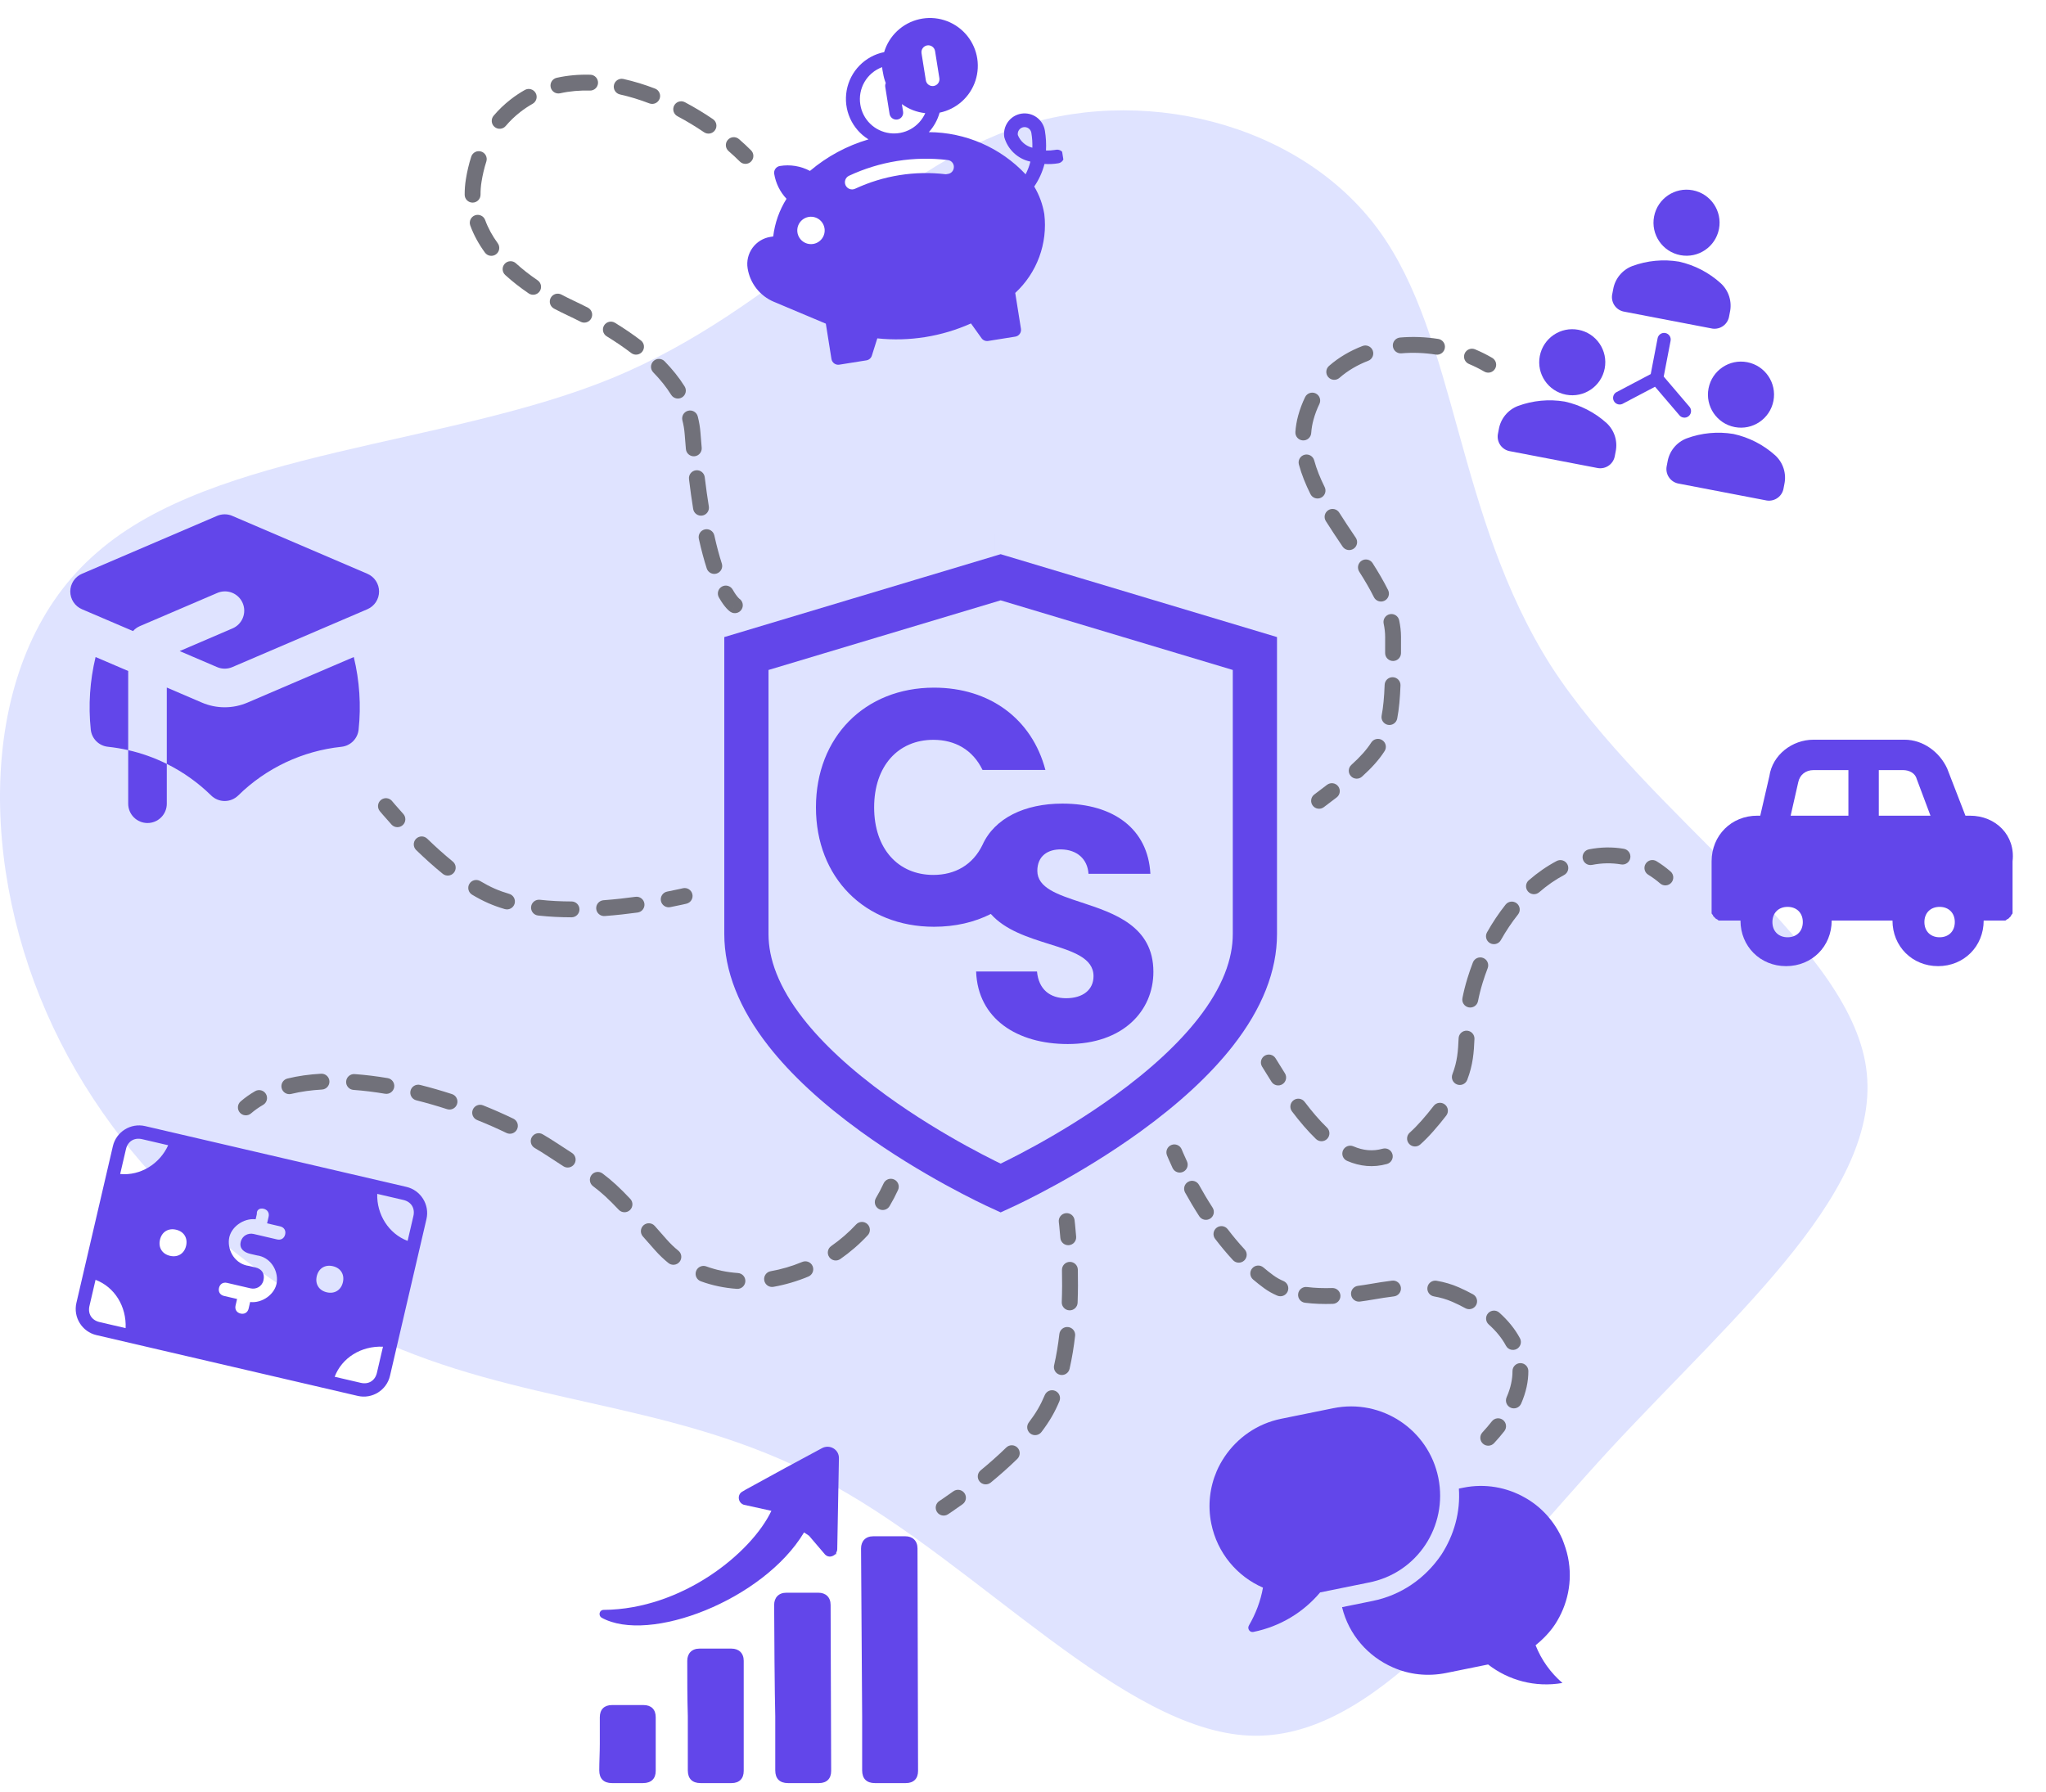 <svg width="387" height="339" viewBox="0 0 387 339" fill="none" xmlns="http://www.w3.org/2000/svg">
<path d="M260.793 43.561C275.703 64.009 275.277 97.45 293.382 125.992C311.7 154.321 348.549 177.538 352.809 200.968C357.069 224.398 328.74 248.041 304.458 274.24C280.176 300.652 259.941 329.407 236.298 328.342C212.442 327.277 185.178 296.179 157.701 281.056C130.437 265.72 103.173 266.359 75.909 255.283C48.858 244.42 22.02 221.842 8.814 191.596C-4.392 161.563 -3.966 123.649 18.399 104.479C40.551 85.096 84.429 84.457 115.953 71.464C147.264 58.471 166.221 33.55 190.929 24.604C215.424 15.658 245.883 23.113 260.793 43.561Z" fill="#DFE3FF"/>
<g clip-path="url(#clip0_1719_8486)">
<path d="M317.828 48.269C321.218 48.92 324.494 46.7 325.145 43.31C325.796 39.92 323.576 36.645 320.186 35.994C316.796 35.343 313.52 37.563 312.869 40.953C312.218 44.343 314.439 47.618 317.828 48.269Z" fill="#6246EA"/>
<path d="M307.05 58.928L323.892 62.162C324.623 62.269 325.367 62.083 325.962 61.644C326.556 61.205 326.953 60.549 327.066 59.819L327.217 59.033C327.426 58.059 327.378 57.047 327.079 56.097C326.779 55.147 326.238 54.291 325.508 53.614C323.273 51.575 320.545 50.156 317.592 49.497C314.613 49.001 311.557 49.292 308.724 50.34C307.795 50.699 306.975 51.294 306.345 52.065C305.715 52.837 305.296 53.759 305.13 54.741L304.979 55.526C304.889 55.886 304.872 56.259 304.928 56.626C304.984 56.992 305.112 57.343 305.304 57.659C305.497 57.976 305.75 58.251 306.05 58.469C306.349 58.686 306.689 58.842 307.05 58.928Z" fill="#6246EA"/>
<path d="M296.212 74.666C299.602 75.317 302.878 73.097 303.529 69.707C304.18 66.317 301.959 63.041 298.569 62.391C295.18 61.74 291.904 63.96 291.253 67.35C290.602 70.74 292.822 74.015 296.212 74.666Z" fill="#6246EA"/>
<path d="M303.888 80.035C301.645 78.013 298.913 76.611 295.963 75.968C292.984 75.472 289.927 75.762 287.095 76.81C286.165 77.17 285.346 77.764 284.716 78.536C284.086 79.307 283.667 80.229 283.5 81.211L283.349 81.997C283.191 82.714 283.32 83.465 283.71 84.088C284.1 84.71 284.719 85.155 285.434 85.325L302.276 88.559C303.008 88.666 303.752 88.48 304.346 88.041C304.941 87.602 305.338 86.946 305.45 86.216L305.601 85.43C305.805 84.459 305.754 83.452 305.454 82.507C305.154 81.562 304.614 80.71 303.888 80.035Z" fill="#6246EA"/>
<path d="M328.129 80.795C331.519 81.446 334.795 79.226 335.446 75.836C336.097 72.446 333.876 69.17 330.486 68.519C327.097 67.868 323.821 70.089 323.17 73.479C322.519 76.868 324.739 80.144 328.129 80.795Z" fill="#6246EA"/>
<path d="M335.805 86.164C333.562 84.141 330.83 82.739 327.88 82.096C324.901 81.601 321.844 81.891 319.012 82.939C318.082 83.299 317.263 83.893 316.633 84.665C316.002 85.436 315.584 86.358 315.417 87.34L315.266 88.126C315.108 88.843 315.237 89.594 315.627 90.216C316.017 90.839 316.636 91.283 317.351 91.454L334.193 94.688C334.925 94.795 335.669 94.609 336.263 94.17C336.858 93.731 337.255 93.075 337.367 92.344L337.518 91.559C337.722 90.588 337.671 89.581 337.371 88.636C337.071 87.691 336.531 86.839 335.805 86.164ZM315 63C314.674 62.937 314.337 63.007 314.063 63.193C313.788 63.379 313.599 63.666 313.536 63.992L312.235 70.768L305.692 74.221C305.427 74.389 305.236 74.65 305.155 74.953C305.074 75.255 305.11 75.577 305.255 75.855C305.4 76.132 305.644 76.345 305.939 76.451C306.234 76.557 306.557 76.549 306.846 76.428L313.048 73.164L317.6 78.493C317.701 78.633 317.83 78.751 317.979 78.839C318.128 78.927 318.294 78.983 318.466 79.003C318.638 79.024 318.812 79.008 318.978 78.958C319.143 78.908 319.297 78.823 319.428 78.711C319.559 78.598 319.666 78.459 319.741 78.303C319.816 78.147 319.857 77.977 319.863 77.804C319.869 77.631 319.839 77.459 319.774 77.298C319.71 77.137 319.613 76.992 319.49 76.87L314.69 71.239L315.992 64.463C316.054 64.138 315.985 63.8 315.799 63.526C315.613 63.252 315.325 63.062 315 63Z" fill="#6246EA"/>
</g>
<g clip-path="url(#clip1_1719_8486)">
<path d="M269.612 292.244C271.983 288.665 272.986 284.135 272.06 279.569C270.206 270.439 261.32 264.551 252.189 266.405L244.597 267.946L242.34 268.404C237.774 269.331 234.045 272.011 231.623 275.601C231.05 276.465 230.54 277.37 230.142 278.305C228.837 281.347 228.416 284.798 229.113 288.235C230.248 293.826 234.029 298.239 238.89 300.35C238.446 302.897 237.498 305.333 236.232 307.513C235.874 308.12 236.4 308.868 237.067 308.732C242.197 307.691 246.562 304.989 249.703 301.253L258.833 299.4C263.512 298.503 267.241 295.823 269.612 292.244Z" fill="#6246EA"/>
<path d="M296.586 294.62C296.347 293.44 295.954 292.291 295.509 291.153C294.031 287.821 291.549 285.067 288.475 283.341C285.03 281.37 280.922 280.601 276.767 281.445L275.946 281.612C276.257 286.035 275.058 290.391 272.615 294.145C269.528 298.671 264.979 301.784 259.644 302.867L253.848 304.044C255.125 309.286 258.792 313.402 263.479 315.442C266.532 316.798 270.033 317.209 273.573 316.49L281.473 314.887C285.341 317.894 290.375 319.275 295.536 318.388C293.334 316.485 291.561 314.067 290.455 311.247C291.878 310.104 293.158 308.776 294.139 307.295C296.5 303.664 297.513 299.185 296.586 294.62Z" fill="#6246EA"/>
</g>
<path d="M129.995 314.189C129.995 312.828 130.832 311.886 132.298 311.886H138.37C139.731 311.886 140.673 312.723 140.673 314.189V335.022C140.673 336.487 139.836 337.325 138.37 337.325H132.507C130.937 337.325 130.1 336.487 130.1 334.917V324.658C129.995 321.203 129.995 317.644 129.995 314.189ZM146.431 303.616C146.431 302.255 147.268 301.312 148.734 301.312H154.806C156.167 301.312 157.109 302.15 157.109 303.616C157.109 310.525 157.214 328.112 157.214 335.022C157.214 336.487 156.376 337.325 154.911 337.325H149.048C147.478 337.325 146.64 336.487 146.64 334.917V324.658C146.536 321.203 146.431 307.175 146.431 303.616ZM162.867 292.937C162.867 291.576 163.704 290.634 165.17 290.634H171.242C172.603 290.634 173.545 291.472 173.545 292.937C173.545 299.847 173.65 328.112 173.65 335.022C173.65 336.487 172.812 337.325 171.346 337.325H165.484C163.914 337.325 163.076 336.487 163.076 334.917V324.658C163.076 321.203 162.867 296.392 162.867 292.937ZM113.454 329.892V324.867C113.454 323.401 114.292 322.564 115.757 322.564H121.725C123.19 322.564 124.028 323.401 124.028 324.867V335.022C124.028 336.487 123.19 337.325 121.62 337.325H115.757C114.187 337.325 113.35 336.487 113.35 334.917C113.35 333.242 113.454 331.567 113.454 329.892Z" fill="#6246EA"/>
<path d="M158.679 275.978L158.365 293.042C158.365 293.356 158.261 293.566 158.156 293.775V294.089L158.051 293.984C157.528 294.508 156.69 294.717 156.062 294.089L153.026 290.53L152.084 289.902C144.442 302.673 122.772 311.048 113.769 306.023C113.14 305.605 113.35 304.558 114.187 304.558C129.053 304.453 142.139 293.775 145.908 285.819L140.673 284.667C139.522 284.248 139.417 282.678 140.464 282.155L140.987 281.841L148.629 277.653L155.434 273.989C156.9 273.152 158.784 274.198 158.679 275.978Z" fill="#6246EA"/>
<g clip-path="url(#clip2_1719_8486)">
<path d="M76.872 224.537L27.445 213.035C24.726 212.403 21.984 214.109 21.352 216.828L14.451 246.484C13.818 249.203 15.525 251.945 18.243 252.577L67.671 264.079C70.389 264.712 73.131 263.005 73.763 260.287L80.665 230.63C81.297 227.912 79.591 225.17 76.872 224.537ZM76.297 227.009C77.78 227.354 78.538 228.572 78.193 230.055L77.1 234.751C73.508 233.394 71.233 229.738 71.354 225.859L76.297 227.009ZM62.961 239.537C64.444 239.882 65.202 241.1 64.857 242.583C64.512 244.066 63.294 244.824 61.811 244.479C60.328 244.134 59.569 242.916 59.914 241.433C60.26 239.95 61.478 239.191 62.961 239.537ZM33.304 232.635C34.787 232.98 35.546 234.199 35.201 235.682C34.856 237.165 33.637 237.923 32.154 237.578C30.672 237.233 29.913 236.014 30.258 234.532C30.603 233.049 31.822 232.29 33.304 232.635ZM26.87 215.507L31.812 216.657C30.208 220.192 26.552 222.467 22.73 222.099L23.823 217.403C24.168 215.92 25.387 215.162 26.87 215.507ZM16.922 247.059L18.072 242.117C21.664 243.474 23.94 247.129 23.761 251.256L18.818 250.106C17.335 249.761 16.577 248.542 16.922 247.059ZM47.351 237.207L48.587 237.494C51.115 237.822 52.632 240.259 52.362 242.541C52.092 244.823 49.597 246.587 47.315 246.316L47.028 247.552C46.855 248.294 46.246 248.673 45.504 248.5C44.763 248.328 44.384 247.718 44.556 246.977L44.844 245.741L42.372 245.166C41.631 244.994 41.252 244.384 41.424 243.643C41.597 242.902 42.206 242.522 42.947 242.695L47.396 243.73C48.385 243.96 49.546 243.449 49.833 242.213C50.121 240.977 49.552 240.063 48.316 239.776L47.08 239.488C44.551 239.16 43.035 236.723 43.305 234.441C43.575 232.16 46.07 230.396 48.352 230.666L48.582 229.678C48.507 228.879 49.117 228.499 49.858 228.672C50.599 228.844 50.979 229.454 50.806 230.195L50.519 231.431L52.99 232.006C53.731 232.178 54.111 232.788 53.938 233.529C53.766 234.271 53.156 234.65 52.415 234.477L47.966 233.442C46.978 233.212 45.817 233.723 45.529 234.959C45.242 236.195 46.115 236.919 47.351 237.207ZM68.246 261.608L63.303 260.458C64.66 256.866 68.316 254.59 72.442 254.769L71.292 259.712C70.947 261.194 69.728 261.953 68.246 261.608Z" fill="#6246EA"/>
</g>
<g clip-path="url(#clip3_1719_8486)">
<path d="M199.534 28.366C198.977 28.458 198.411 28.496 197.846 28.477C197.915 27.224 197.847 25.967 197.642 24.729C197.48 23.711 196.92 22.799 196.085 22.193C195.25 21.588 194.209 21.339 193.19 21.501C192.172 21.663 191.26 22.224 190.654 23.058C190.049 23.893 189.8 24.934 189.962 25.953C190.285 27.1 190.916 28.137 191.786 28.952C192.656 29.767 193.732 30.328 194.899 30.574C194.69 31.407 194.387 32.212 193.995 32.976C191.645 30.472 188.81 28.474 185.662 27.102C182.515 25.731 179.121 25.015 175.687 24.998C176.646 23.947 177.344 22.685 177.725 21.314C179.292 20.992 180.746 20.26 181.938 19.194C183.131 18.127 184.019 16.763 184.512 15.241C185.005 13.719 185.086 12.094 184.747 10.53C184.407 8.967 183.659 7.521 182.578 6.341C181.498 5.161 180.124 4.289 178.597 3.813C177.069 3.337 175.443 3.275 173.883 3.632C172.324 3.99 170.887 4.755 169.72 5.849C168.552 6.942 167.696 8.326 167.237 9.859C165.465 10.218 163.842 11.101 162.578 12.394C161.314 13.687 160.467 15.329 160.148 17.109C159.829 18.889 160.052 20.723 160.788 22.375C161.524 24.026 162.74 25.418 164.277 26.37C160.209 27.561 156.437 29.593 153.204 32.334C151.462 31.409 149.463 31.081 147.517 31.403C147.177 31.457 146.873 31.644 146.671 31.922C146.469 32.2 146.386 32.548 146.44 32.887C146.728 34.658 147.539 36.302 148.768 37.609C147.413 39.767 146.554 42.199 146.253 44.73L145.716 44.815C144.358 45.032 143.141 45.779 142.334 46.892C141.527 48.005 141.195 49.394 141.411 50.751C141.63 52.146 142.202 53.462 143.073 54.573C143.944 55.684 145.084 56.554 146.387 57.099L156.206 61.231L157.271 67.913C157.325 68.252 157.512 68.556 157.79 68.758C158.069 68.96 158.416 69.043 158.755 68.989L163.875 68.173C164.115 68.135 164.34 68.031 164.523 67.872C164.707 67.713 164.842 67.505 164.913 67.273L165.942 64.011C171.993 64.649 178.105 63.675 183.658 61.188L185.65 63.969C185.79 64.167 185.983 64.323 186.207 64.417C186.43 64.511 186.676 64.541 186.916 64.502L192.036 63.686C192.376 63.632 192.68 63.446 192.882 63.167C193.084 62.889 193.167 62.542 193.113 62.202L192.032 55.418C194.061 53.542 195.618 51.212 196.573 48.618C197.529 46.025 197.857 43.242 197.53 40.498C197.225 38.658 196.579 36.891 195.624 35.289C196.513 33.987 197.171 32.541 197.568 31.015C198.438 31.075 199.312 31.032 200.173 30.889C200.512 30.835 200.816 30.648 201.018 30.37C201.22 30.091 201.303 29.744 201.249 29.405C201.195 29.065 201.008 28.761 200.73 28.559C200.451 28.358 200.104 28.275 199.765 28.329L199.534 28.366ZM153.804 46.152C153.298 46.233 152.779 46.161 152.313 45.947C151.847 45.733 151.455 45.385 151.187 44.948C150.919 44.511 150.786 44.005 150.806 43.492C150.825 42.98 150.996 42.485 151.297 42.07C151.598 41.655 152.016 41.338 152.497 41.16C152.977 40.983 153.5 40.951 153.999 41.071C154.498 41.19 154.95 41.454 155.298 41.83C155.647 42.206 155.876 42.678 155.956 43.184C156.064 43.863 155.898 44.557 155.495 45.114C155.091 45.67 154.483 46.044 153.804 46.152ZM174.306 10.072C174.252 9.732 174.335 9.385 174.537 9.107C174.739 8.829 175.043 8.642 175.383 8.588C175.722 8.534 176.069 8.617 176.347 8.818C176.626 9.02 176.812 9.324 176.867 9.664L177.682 14.784C177.736 15.123 177.653 15.471 177.452 15.749C177.25 16.027 176.946 16.214 176.606 16.268C176.267 16.322 175.92 16.239 175.641 16.037C175.363 15.835 175.176 15.531 175.122 15.192L174.306 10.072ZM162.73 19.791C162.489 18.316 162.769 16.802 163.52 15.509C164.272 14.216 165.449 13.225 166.85 12.703C166.886 13.091 166.948 13.476 167.034 13.855C167.136 14.492 167.306 15.117 167.541 15.717C167.442 15.936 167.408 16.178 167.442 16.416L168.258 21.536C168.312 21.875 168.499 22.179 168.777 22.381C169.055 22.583 169.402 22.666 169.742 22.612C170.081 22.558 170.385 22.371 170.587 22.093C170.789 21.814 170.872 21.467 170.818 21.128L170.589 19.694C171.885 20.647 173.41 21.238 175.01 21.405C174.445 22.68 173.483 23.738 172.268 24.421C171.052 25.103 169.648 25.374 168.266 25.192C166.884 25.011 165.597 24.387 164.599 23.413C163.601 22.439 162.945 21.169 162.73 19.791ZM180.399 31.834C180.353 32.104 180.223 32.353 180.027 32.545C179.831 32.736 179.58 32.861 179.309 32.901L178.899 32.966C173.047 32.264 167.116 33.209 161.772 35.695C161.449 35.854 161.076 35.879 160.736 35.763C160.395 35.647 160.114 35.401 159.954 35.078C159.795 34.756 159.77 34.383 159.886 34.042C160.002 33.701 160.248 33.42 160.57 33.261C166.405 30.53 172.89 29.497 179.285 30.279C179.463 30.301 179.636 30.359 179.791 30.451C179.945 30.542 180.08 30.665 180.184 30.811C180.289 30.958 180.362 31.124 180.399 31.3C180.436 31.476 180.436 31.658 180.399 31.834ZM195.322 27.96C194.696 27.811 194.115 27.514 193.628 27.094C193.141 26.674 192.761 26.142 192.522 25.545C192.468 25.206 192.551 24.858 192.753 24.58C192.955 24.302 193.259 24.115 193.598 24.061C193.938 24.007 194.285 24.09 194.563 24.292C194.842 24.494 195.028 24.798 195.082 25.137C195.236 26.073 195.299 27.021 195.271 27.968L195.322 27.96Z" fill="#6246EA"/>
</g>
<path d="M372.625 154.313H371.762L368.312 145.4C366.875 142.238 363.712 139.938 360.262 139.938H343.012C338.987 139.938 335.25 142.813 334.675 146.838L332.95 154.313H332.375C327.487 154.313 323.75 158.05 323.75 162.938V171.563C323.75 171.85 323.75 171.85 323.75 172.138C323.75 172.425 323.75 172.425 323.75 172.713C323.75 173 324.037 173 324.037 173.288L324.325 173.575L324.612 173.862C324.9 173.862 324.9 174.15 325.187 174.15C325.475 174.15 325.475 174.15 325.763 174.15C326.05 174.15 326.05 174.15 326.338 174.15H329.212C329.212 179.038 332.95 182.775 337.837 182.775C342.725 182.775 346.462 179.038 346.462 174.15H357.962C357.962 179.038 361.7 182.775 366.587 182.775C371.475 182.775 375.212 179.038 375.212 174.15H378.087C378.375 174.15 378.375 174.15 378.662 174.15C378.95 174.15 378.95 174.15 379.237 174.15C379.525 174.15 379.525 173.862 379.812 173.862L380.1 173.575L380.387 173.288C380.387 173 380.675 173 380.675 172.713C380.675 172.425 380.675 172.425 380.675 172.138C380.675 171.85 380.675 171.85 380.675 171.563V162.938C381.25 158.05 377.512 154.313 372.625 154.313ZM355.375 145.688H359.975C361.125 145.688 362.275 146.263 362.562 147.413L365.15 154.313H355.375V145.688ZM340.137 147.988C340.425 146.55 341.575 145.688 343.012 145.688H349.625V154.313H338.7L340.137 147.988ZM338.125 177.313C336.4 177.313 335.25 176.163 335.25 174.438C335.25 172.713 336.4 171.563 338.125 171.563C339.85 171.563 341 172.713 341 174.438C341 176.163 339.85 177.313 338.125 177.313ZM366.875 177.313C365.15 177.313 364 176.163 364 174.438C364 172.713 365.15 171.563 366.875 171.563C368.6 171.563 369.75 172.713 369.75 174.438C369.75 176.163 368.6 177.313 366.875 177.313Z" fill="#6246EA"/>
<path d="M43.938 97.592C43.484 97.397 42.994 97.297 42.5 97.297C42.005 97.297 41.516 97.397 41.062 97.592L15.512 108.542C14.853 108.823 14.292 109.29 13.897 109.888C13.503 110.485 13.292 111.184 13.292 111.9C13.292 112.616 13.503 113.316 13.897 113.913C14.292 114.51 14.853 114.978 15.512 115.258L25.163 119.386C25.521 118.981 25.965 118.661 26.462 118.448L41.062 112.192C41.504 111.995 41.98 111.888 42.464 111.877C42.947 111.866 43.428 111.951 43.879 112.127C44.329 112.304 44.74 112.568 45.087 112.904C45.435 113.241 45.712 113.643 45.902 114.088C46.093 114.532 46.193 115.01 46.198 115.494C46.202 115.978 46.11 116.457 45.927 116.905C45.744 117.353 45.474 117.76 45.133 118.103C44.791 118.445 44.385 118.717 43.938 118.901L33.984 123.171L41.066 126.204C41.519 126.399 42.008 126.499 42.502 126.499C42.995 126.499 43.484 126.399 43.938 126.204L69.488 115.254C70.144 114.973 70.704 114.505 71.097 113.909C71.49 113.313 71.699 112.614 71.699 111.9C71.699 111.186 71.49 110.488 71.097 109.891C70.704 109.295 70.144 108.827 69.488 108.546L43.938 97.596V97.592ZM18.081 124.299L24.25 126.938V141.91C22.986 141.623 21.706 141.411 20.418 141.275C19.586 141.188 18.809 140.818 18.218 140.226C17.627 139.635 17.256 138.858 17.169 138.027C16.689 133.431 16.998 128.787 18.081 124.296V124.299ZM39.945 150.492C37.478 148.071 34.645 146.053 31.55 144.513V130.07L38.186 132.917C39.549 133.501 41.017 133.803 42.5 133.803C43.983 133.803 45.451 133.501 46.814 132.917L66.918 124.299C68.009 128.79 68.317 133.435 67.831 138.03C67.744 138.862 67.373 139.639 66.782 140.23C66.191 140.821 65.414 141.192 64.582 141.279C57.219 142.053 50.335 145.301 45.055 150.492C44.373 151.16 43.455 151.535 42.5 151.535C41.545 151.535 40.627 151.16 39.945 150.492ZM27.9 155.7C28.868 155.7 29.796 155.316 30.481 154.631C31.165 153.947 31.55 153.018 31.55 152.05V144.513C29.229 143.36 26.778 142.487 24.25 141.914V152.05C24.25 153.018 24.634 153.947 25.319 154.631C26.003 155.316 26.932 155.7 27.9 155.7Z" fill="#6246EA"/>
<path d="M129.855 170.957C130.66 170.761 131.154 169.95 130.957 169.145C130.761 168.34 129.95 167.847 129.145 168.043L129.855 170.957ZM74.159 151.547C73.632 150.908 72.687 150.816 72.047 151.342C71.407 151.868 71.316 152.814 71.842 153.453L74.159 151.547ZM92.999 169.5L92.398 170.874L92.999 169.5ZM126.198 168.669C125.385 168.827 124.854 169.615 125.012 170.428C125.17 171.241 125.957 171.772 126.77 171.614L126.198 168.669ZM120.607 172.632C121.428 172.52 122.002 171.764 121.89 170.943C121.778 170.122 121.021 169.548 120.2 169.66L120.607 172.632ZM114.158 170.306C113.332 170.369 112.712 171.089 112.774 171.915C112.837 172.741 113.557 173.36 114.383 173.298L114.158 170.306ZM108.102 173.538C108.931 173.54 109.604 172.87 109.606 172.042C109.608 171.213 108.938 170.54 108.109 170.538L108.102 173.538ZM102.115 170.218C101.291 170.126 100.549 170.718 100.457 171.542C100.364 172.365 100.957 173.107 101.78 173.199L102.115 170.218ZM95.477 171.982C96.272 172.214 97.105 171.757 97.337 170.962C97.57 170.167 97.113 169.334 96.318 169.102L95.477 171.982ZM90.841 166.688C90.13 166.263 89.209 166.495 88.784 167.206C88.359 167.917 88.592 168.838 89.303 169.263L90.841 166.688ZM83.745 165.306C84.387 165.829 85.332 165.733 85.855 165.091C86.378 164.448 86.282 163.503 85.639 162.98L83.745 165.306ZM80.807 158.661C80.212 158.084 79.263 158.099 78.686 158.695C78.11 159.29 78.125 160.239 78.72 160.816L80.807 158.661ZM74.06 155.993C74.616 156.607 75.564 156.653 76.178 156.097C76.792 155.541 76.839 154.592 76.282 153.978L74.06 155.993ZM129.5 169.5C129.145 168.043 129.145 168.043 129.145 168.043C129.145 168.043 129.145 168.043 129.145 168.043C129.145 168.043 129.145 168.043 129.145 168.043C129.145 168.043 129.145 168.043 129.145 168.043C129.145 168.043 129.144 168.043 129.144 168.043C129.142 168.043 129.139 168.044 129.136 168.045C129.128 168.047 129.116 168.05 129.1 168.053C129.068 168.061 129.02 168.073 128.955 168.088C128.825 168.118 128.631 168.162 128.378 168.218C127.872 168.33 127.13 168.488 126.198 168.669L126.77 171.614C127.73 171.428 128.497 171.265 129.026 171.148C129.29 171.089 129.495 171.042 129.635 171.01C129.705 170.993 129.759 170.981 129.796 170.972C129.814 170.967 129.829 170.964 129.839 170.962C129.843 170.96 129.847 170.959 129.85 170.959C129.852 170.958 129.853 170.958 129.853 170.958C129.854 170.958 129.854 170.958 129.855 170.958C129.855 170.958 129.855 170.958 129.855 170.958C129.855 170.958 129.855 170.958 129.855 170.958C129.855 170.957 129.855 170.957 129.5 169.5ZM120.2 169.66C118.346 169.914 116.301 170.145 114.158 170.306L114.383 173.298C116.596 173.131 118.703 172.893 120.607 172.632L120.2 169.66ZM108.109 170.538C106.09 170.534 104.07 170.438 102.115 170.218L101.78 173.199C103.863 173.433 105.995 173.533 108.102 173.538L108.109 170.538ZM96.318 169.102C95.362 168.823 94.453 168.499 93.6 168.126L92.398 170.874C93.383 171.305 94.414 171.671 95.477 171.982L96.318 169.102ZM93.6 168.126C92.701 167.733 91.778 167.247 90.841 166.688L89.303 169.263C90.326 169.875 91.363 170.422 92.398 170.874L93.6 168.126ZM85.639 162.98C83.924 161.583 82.285 160.092 80.807 158.661L78.72 160.816C80.244 162.292 81.948 163.842 83.745 165.306L85.639 162.98ZM76.282 153.978C75.61 153.236 75.076 152.625 74.712 152.201C74.529 151.989 74.39 151.824 74.296 151.712C74.249 151.657 74.214 151.614 74.191 151.587C74.18 151.573 74.171 151.562 74.166 151.556C74.163 151.553 74.161 151.55 74.16 151.549C74.159 151.548 74.159 151.548 74.159 151.547C74.159 151.547 74.158 151.547 74.158 151.547C74.158 151.547 74.159 151.547 74.159 151.547C74.159 151.547 74.159 151.547 74.159 151.547C74.159 151.547 74.159 151.547 73 152.5C71.842 153.453 71.842 153.453 71.842 153.453C71.842 153.453 71.842 153.453 71.842 153.454C71.842 153.454 71.842 153.454 71.842 153.454C71.843 153.454 71.843 153.454 71.843 153.455C71.844 153.455 71.844 153.456 71.845 153.458C71.847 153.46 71.85 153.463 71.854 153.467C71.861 153.476 71.871 153.488 71.884 153.504C71.91 153.536 71.949 153.582 71.999 153.642C72.099 153.761 72.246 153.935 72.436 154.156C72.816 154.598 73.367 155.229 74.06 155.993L76.282 153.978Z" fill="#71717A"/>
<path d="M203.251 230.812C203.147 229.99 202.396 229.408 201.574 229.512C200.753 229.616 200.171 230.366 200.275 231.188L203.251 230.812ZM177.675 283.96C176.979 284.411 176.781 285.339 177.232 286.035C177.683 286.73 178.612 286.928 179.307 286.477L177.675 283.96ZM197.64 267.267L198.938 268.02L197.64 267.267ZM200.564 234.187C200.629 235.013 201.352 235.63 202.177 235.564C203.003 235.499 203.62 234.777 203.555 233.951L200.564 234.187ZM203.871 240.19C203.852 239.362 203.165 238.706 202.337 238.724C201.508 238.743 200.852 239.43 200.871 240.258L203.871 240.19ZM200.831 246.335C200.8 247.163 201.445 247.86 202.273 247.891C203.101 247.923 203.797 247.277 203.829 246.449L200.831 246.335ZM203.358 252.717C203.454 251.894 202.864 251.149 202.041 251.054C201.218 250.958 200.474 251.548 200.378 252.371L203.358 252.717ZM199.383 258.291C199.199 259.099 199.703 259.903 200.511 260.088C201.319 260.273 202.123 259.768 202.308 258.96L199.383 258.291ZM200.386 265.086C200.706 264.322 200.347 263.442 199.583 263.122C198.819 262.802 197.94 263.161 197.619 263.925L200.386 265.086ZM194.602 269.094C194.1 269.752 194.226 270.694 194.885 271.196C195.544 271.699 196.485 271.572 196.987 270.913L194.602 269.094ZM192.428 275.989C193.02 275.41 193.031 274.46 192.452 273.868C191.873 273.276 190.923 273.265 190.331 273.844L192.428 275.989ZM185.493 278.157C184.853 278.683 184.761 279.629 185.287 280.268C185.814 280.908 186.759 281 187.399 280.474L185.493 278.157ZM182.081 284.56C182.753 284.077 182.907 283.14 182.423 282.467C181.94 281.794 181.003 281.641 180.33 282.124L182.081 284.56ZM201.763 231C200.275 231.188 200.275 231.188 200.275 231.188C200.274 231.188 200.274 231.188 200.274 231.188C200.274 231.188 200.274 231.188 200.274 231.188C200.274 231.188 200.274 231.188 200.275 231.188C200.275 231.188 200.275 231.189 200.275 231.19C200.275 231.191 200.275 231.194 200.276 231.198C200.277 231.206 200.278 231.218 200.28 231.234C200.284 231.266 200.29 231.316 200.298 231.382C200.313 231.515 200.335 231.713 200.362 231.97C200.416 232.486 200.489 233.24 200.564 234.187L203.555 233.951C203.478 232.976 203.402 232.196 203.346 231.658C203.318 231.388 203.294 231.179 203.278 231.036C203.269 230.965 203.263 230.91 203.258 230.872C203.256 230.853 203.254 230.839 203.253 230.829C203.252 230.824 203.252 230.82 203.251 230.817C203.251 230.816 203.251 230.814 203.251 230.814C203.251 230.813 203.251 230.813 203.251 230.812C203.251 230.812 203.251 230.812 203.251 230.812C203.251 230.812 203.251 230.812 203.251 230.812C203.251 230.812 203.251 230.812 201.763 231ZM200.871 240.258C200.914 242.13 200.913 244.188 200.831 246.335L203.829 246.449C203.913 244.232 203.915 242.112 203.871 240.19L200.871 240.258ZM200.378 252.371C200.146 254.377 199.822 256.374 199.383 258.291L202.308 258.96C202.775 256.917 203.116 254.81 203.358 252.717L200.378 252.371ZM197.619 263.925C197.234 264.843 196.81 265.71 196.343 266.515L198.938 268.02C199.477 267.09 199.957 266.107 200.386 265.086L197.619 263.925ZM196.343 266.515C195.851 267.364 195.264 268.226 194.602 269.094L196.987 270.913C197.711 269.965 198.371 268.997 198.938 268.02L196.343 266.515ZM190.331 273.844C188.749 275.39 187.083 276.85 185.493 278.157L187.399 280.474C189.038 279.126 190.77 277.609 192.428 275.989L190.331 273.844ZM180.33 282.124C179.517 282.709 178.849 283.17 178.386 283.484C178.155 283.641 177.975 283.761 177.854 283.842C177.793 283.882 177.748 283.912 177.717 283.932C177.702 283.942 177.691 283.949 177.684 283.954C177.68 283.956 177.678 283.958 177.676 283.959C177.675 283.959 177.675 283.96 177.675 283.96C177.674 283.96 177.674 283.96 177.674 283.96C177.674 283.96 177.674 283.96 177.674 283.96C177.674 283.96 177.674 283.96 177.674 283.96C177.674 283.96 177.675 283.96 178.491 285.218C179.307 286.477 179.307 286.477 179.307 286.477C179.307 286.477 179.307 286.477 179.307 286.477C179.307 286.477 179.307 286.477 179.307 286.477C179.308 286.476 179.308 286.476 179.308 286.476C179.309 286.476 179.31 286.475 179.311 286.474C179.314 286.472 179.318 286.47 179.322 286.467C179.331 286.461 179.345 286.452 179.362 286.441C179.396 286.418 179.447 286.385 179.512 286.342C179.642 286.256 179.831 286.13 180.072 285.966C180.554 285.639 181.244 285.162 182.081 284.56L180.33 282.124Z" fill="#71717A"/>
<path d="M220.73 218.552C220.425 217.782 220.802 216.91 221.572 216.606C222.343 216.301 223.214 216.678 223.519 217.448L220.73 218.552ZM240 242.5L239.115 243.711L240 242.5ZM282.6 273.019C282.037 273.627 281.088 273.663 280.48 273.1C279.873 272.537 279.837 271.588 280.4 270.98L282.6 273.019ZM275.319 244.907L275.922 243.533L275.319 244.907ZM224.51 219.695C224.861 220.446 224.537 221.338 223.786 221.689C223.036 222.04 222.143 221.716 221.792 220.966L224.51 219.695ZM224.163 225.61C223.762 224.885 224.025 223.973 224.75 223.572C225.475 223.171 226.387 223.433 226.788 224.158L224.163 225.61ZM229.359 228.459C229.808 229.155 229.609 230.083 228.913 230.533C228.217 230.982 227.288 230.782 226.839 230.087L229.359 228.459ZM229.84 234.367C229.337 233.708 229.464 232.767 230.123 232.264C230.781 231.762 231.723 231.889 232.225 232.547L229.84 234.367ZM235.415 236.355C235.978 236.963 235.941 237.912 235.333 238.475C234.725 239.037 233.776 239.001 233.214 238.393L235.415 236.355ZM237.024 242.06C236.392 241.524 236.315 240.578 236.851 239.946C237.387 239.315 238.334 239.237 238.965 239.773L237.024 242.06ZM242.775 242.351C243.536 242.678 243.887 243.561 243.56 244.322C243.233 245.083 242.351 245.435 241.59 245.107L242.775 242.351ZM246.845 246.457C246.023 246.354 245.44 245.604 245.543 244.782C245.646 243.96 246.396 243.377 247.218 243.48L246.845 246.457ZM251.996 243.669C252.824 243.643 253.517 244.293 253.543 245.121C253.569 245.949 252.919 246.642 252.091 246.668L251.996 243.669ZM257.242 246.23C256.421 246.339 255.667 245.762 255.558 244.941C255.449 244.119 256.026 243.365 256.847 243.256L257.242 246.23ZM263.31 242.273C264.133 242.173 264.88 242.76 264.979 243.582C265.079 244.405 264.492 245.152 263.67 245.251L263.31 242.273ZM271.23 245.252C270.413 245.113 269.864 244.338 270.004 243.521C270.143 242.705 270.918 242.156 271.735 242.295L271.23 245.252ZM278.614 244.857C279.34 245.256 279.605 246.168 279.207 246.894C278.808 247.62 277.896 247.886 277.17 247.487L278.614 244.857ZM281.591 250.561C280.973 250.01 280.919 249.061 281.471 248.443C282.023 247.825 282.971 247.771 283.589 248.323L281.591 250.561ZM287.499 253.175C287.889 253.906 287.612 254.815 286.881 255.204C286.15 255.594 285.242 255.317 284.852 254.586L287.499 253.175ZM286.087 259.382C286.085 258.554 286.755 257.88 287.583 257.878C288.411 257.876 289.085 258.545 289.087 259.374L286.087 259.382ZM287.724 265.539C287.392 266.298 286.508 266.644 285.749 266.313C284.989 265.981 284.643 265.096 284.975 264.337L287.724 265.539ZM282.185 268.891C282.695 268.238 283.637 268.123 284.29 268.633C284.943 269.143 285.059 270.085 284.549 270.738L282.185 268.891ZM222.125 218C223.519 217.448 223.519 217.448 223.519 217.448C223.519 217.448 223.519 217.448 223.519 217.448C223.519 217.448 223.519 217.448 223.519 217.448C223.519 217.448 223.519 217.448 223.519 217.448C223.519 217.448 223.519 217.448 223.519 217.449C223.52 217.45 223.52 217.451 223.522 217.454C223.524 217.459 223.527 217.468 223.532 217.48C223.541 217.503 223.556 217.54 223.577 217.59C223.617 217.688 223.679 217.837 223.762 218.03C223.928 218.417 224.178 218.985 224.51 219.695L221.792 220.966C221.445 220.223 221.182 219.626 221.004 219.211C220.915 219.004 220.848 218.842 220.802 218.731C220.779 218.675 220.762 218.632 220.75 218.602C220.744 218.587 220.739 218.575 220.736 218.567C220.734 218.563 220.733 218.56 220.732 218.557C220.731 218.556 220.731 218.555 220.73 218.554C220.73 218.554 220.73 218.553 220.73 218.553C220.73 218.553 220.73 218.553 220.73 218.553C220.73 218.553 220.73 218.553 220.73 218.552C220.73 218.552 220.73 218.552 222.125 218ZM226.788 224.158C227.526 225.493 228.385 226.951 229.359 228.459L226.839 230.087C225.823 228.514 224.93 226.997 224.163 225.61L226.788 224.158ZM232.225 232.547C233.213 233.842 234.277 235.125 235.415 236.355L233.214 238.393C232.003 237.084 230.878 235.727 229.84 234.367L232.225 232.547ZM238.965 239.773C239.589 240.303 240.229 240.81 240.885 241.289L239.115 243.711C238.397 243.186 237.7 242.634 237.024 242.06L238.965 239.773ZM240.885 241.289C241.445 241.698 242.077 242.051 242.775 242.351L241.59 245.107C240.713 244.73 239.879 244.27 239.115 243.711L240.885 241.289ZM247.218 243.48C248.743 243.671 250.36 243.721 251.996 243.669L252.091 246.668C250.337 246.723 248.559 246.672 246.845 246.457L247.218 243.48ZM256.847 243.256C257.68 243.146 258.491 243.02 259.27 242.885L259.782 245.841C258.968 245.982 258.118 246.114 257.242 246.23L256.847 243.256ZM259.27 242.885C260.59 242.656 261.945 242.438 263.31 242.273L263.67 245.251C262.379 245.407 261.082 245.616 259.782 245.841L259.27 242.885ZM271.735 242.295C273.15 242.537 274.553 242.933 275.922 243.533L274.716 246.28C273.597 245.789 272.433 245.458 271.23 245.252L271.735 242.295ZM275.922 243.533C276.837 243.935 277.738 244.376 278.614 244.857L277.17 247.487C276.376 247.051 275.555 246.649 274.716 246.28L275.922 243.533ZM283.589 248.323C285.171 249.735 286.528 251.352 287.499 253.175L284.852 254.586C284.078 253.135 282.965 251.787 281.591 250.561L283.589 248.323ZM289.087 259.374C289.093 261.343 288.657 263.404 287.724 265.539L284.975 264.337C285.76 262.543 286.092 260.892 286.087 259.382L289.087 259.374ZM284.549 270.738C283.961 271.49 283.312 272.251 282.6 273.019L280.4 270.98C281.059 270.269 281.653 269.572 282.185 268.891L284.549 270.738Z" fill="#71717A"/>
<path d="M138.215 115.778C138.921 116.211 139.845 115.991 140.278 115.285C140.712 114.579 140.491 113.655 139.785 113.222L138.215 115.778ZM131.001 82L129.505 82.112L131.001 82ZM97.501 20L96.58 18.816L97.501 20ZM139.94 30.561C140.526 31.146 141.475 31.146 142.061 30.561C142.647 29.975 142.647 29.025 142.061 28.439L139.94 30.561ZM107.92 58.267L107.281 59.624L107.92 58.267ZM89.604 34.128L88.123 33.889L89.604 34.128ZM138.586 111.541C138.177 110.82 137.262 110.567 136.541 110.976C135.821 111.385 135.568 112.3 135.977 113.021L138.586 111.541ZM133.677 107.532C133.93 108.32 134.776 108.754 135.564 108.5C136.353 108.246 136.786 107.401 136.532 106.613L133.677 107.532ZM135.114 101.291C134.935 100.482 134.134 99.972 133.325 100.152C132.516 100.331 132.006 101.132 132.186 101.941L135.114 101.291ZM131.114 96.294C131.247 97.112 132.017 97.668 132.835 97.535C133.652 97.403 134.208 96.633 134.076 95.815L131.114 96.294ZM133.303 90.282C133.204 89.46 132.458 88.873 131.635 88.972C130.813 89.07 130.226 89.817 130.324 90.639L133.303 90.282ZM129.737 84.955C129.809 85.781 130.537 86.39 131.363 86.318C132.188 86.245 132.798 85.517 132.725 84.692L129.737 84.955ZM131.982 78.783C131.775 77.981 130.956 77.499 130.154 77.706C129.352 77.913 128.87 78.731 129.077 79.534L131.982 78.783ZM126.952 74.692C127.391 75.395 128.316 75.609 129.019 75.17C129.721 74.731 129.935 73.805 129.496 73.103L126.952 74.692ZM125.71 68.348C125.132 67.755 124.182 67.743 123.589 68.321C122.996 68.9 122.984 69.85 123.563 70.442L125.71 68.348ZM119.396 66.785C120.055 67.288 120.996 67.162 121.499 66.504C122.002 65.846 121.876 64.904 121.218 64.401L119.396 66.785ZM116.326 61.067C115.62 60.635 114.697 60.857 114.264 61.563C113.831 62.27 114.053 63.193 114.76 63.626L116.326 61.067ZM109.826 60.871C110.564 61.248 111.467 60.956 111.844 60.218C112.221 59.48 111.928 58.577 111.19 58.2L109.826 60.871ZM106.196 55.729C105.464 55.341 104.556 55.62 104.168 56.352C103.78 57.084 104.059 57.992 104.791 58.38L106.196 55.729ZM99.997 55.504C100.682 55.97 101.615 55.792 102.081 55.107C102.547 54.422 102.369 53.489 101.684 53.023L99.997 55.504ZM97.586 49.809C96.975 49.25 96.026 49.292 95.467 49.904C94.908 50.515 94.951 51.464 95.562 52.023L97.586 49.809ZM91.725 47.784C92.213 48.453 93.151 48.6 93.82 48.112C94.49 47.624 94.637 46.686 94.149 46.017L91.725 47.784ZM91.769 41.631C91.485 40.853 90.625 40.452 89.846 40.735C89.068 41.018 88.666 41.879 88.95 42.657L91.769 41.631ZM87.893 36.843C87.899 37.671 88.575 38.338 89.403 38.332C90.231 38.327 90.898 37.651 90.893 36.822L87.893 36.843ZM91.99 30.559C92.245 29.771 91.813 28.925 91.024 28.67C90.236 28.416 89.391 28.848 89.136 29.636L91.99 30.559ZM93.366 21.896C92.832 22.529 92.911 23.476 93.544 24.01C94.176 24.545 95.123 24.466 95.657 23.833L93.366 21.896ZM100.747 19.634C101.468 19.227 101.723 18.312 101.316 17.591C100.909 16.869 99.994 16.614 99.273 17.021L100.747 19.634ZM105.298 14.719C104.489 14.9 103.981 15.702 104.162 16.511C104.342 17.319 105.144 17.828 105.953 17.647L105.298 14.719ZM111.576 17.136C112.404 17.159 113.094 16.506 113.118 15.678C113.141 14.85 112.489 14.16 111.661 14.137L111.576 17.136ZM117.919 14.94C117.11 14.76 116.309 15.27 116.129 16.078C115.949 16.887 116.459 17.688 117.267 17.868L117.919 14.94ZM122.823 19.559C123.596 19.855 124.464 19.469 124.76 18.695C125.057 17.922 124.67 17.054 123.897 16.758L122.823 19.559ZM129.548 19.337C128.816 18.95 127.908 19.228 127.52 19.96C127.132 20.692 127.411 21.6 128.143 21.988L129.548 19.337ZM133.167 25.018C133.851 25.484 134.784 25.307 135.251 24.622C135.717 23.937 135.539 23.004 134.855 22.538L133.167 25.018ZM139.778 26.317C139.152 25.774 138.205 25.841 137.662 26.467C137.119 27.092 137.186 28.04 137.812 28.583L139.778 26.317ZM139 114.5C139.785 113.222 139.786 113.222 139.787 113.223C139.787 113.223 139.788 113.223 139.788 113.223C139.789 113.224 139.79 113.225 139.791 113.225C139.793 113.226 139.795 113.228 139.797 113.229C139.8 113.231 139.804 113.233 139.807 113.235C139.813 113.239 139.819 113.243 139.824 113.246C139.834 113.253 139.841 113.258 139.845 113.261C139.853 113.267 139.85 113.265 139.836 113.253C139.808 113.23 139.736 113.166 139.627 113.048C139.41 112.81 139.045 112.349 138.586 111.541L135.977 113.021C136.531 113.998 137.024 114.646 137.413 115.072C137.608 115.285 137.776 115.441 137.912 115.555C137.98 115.612 138.04 115.658 138.091 115.694C138.116 115.713 138.139 115.729 138.16 115.742C138.17 115.749 138.18 115.756 138.189 115.762C138.194 115.765 138.198 115.767 138.203 115.77C138.205 115.771 138.207 115.773 138.209 115.774C138.21 115.775 138.211 115.775 138.212 115.776C138.212 115.776 138.213 115.777 138.213 115.777C138.214 115.777 138.215 115.778 139 114.5ZM136.532 106.613C136.064 105.156 135.583 103.401 135.114 101.291L132.186 101.941C132.672 104.131 133.176 105.977 133.677 107.532L136.532 106.613ZM134.076 95.815C133.804 94.131 133.544 92.291 133.303 90.282L130.324 90.639C130.57 92.686 130.835 94.567 131.114 96.294L134.076 95.815ZM132.725 84.692C132.645 83.785 132.569 82.851 132.496 81.888L129.505 82.112C129.578 83.088 129.655 84.035 129.737 84.955L132.725 84.692ZM132.496 81.888C132.417 80.826 132.242 79.791 131.982 78.783L129.077 79.534C129.294 80.374 129.439 81.233 129.505 82.112L132.496 81.888ZM129.496 73.103C128.438 71.41 127.152 69.826 125.71 68.348L123.563 70.442C124.881 71.794 126.026 73.211 126.952 74.692L129.496 73.103ZM121.218 64.401C119.658 63.209 118.01 62.099 116.326 61.067L114.76 63.626C116.37 64.612 117.93 65.665 119.396 66.785L121.218 64.401ZM111.19 58.2C110.309 57.75 109.429 57.32 108.559 56.91L107.281 59.624C108.125 60.021 108.975 60.437 109.826 60.871L111.19 58.2ZM108.559 56.91C107.767 56.537 106.977 56.143 106.196 55.729L104.791 58.38C105.616 58.817 106.448 59.232 107.281 59.624L108.559 56.91ZM101.684 53.023C100.219 52.027 98.839 50.954 97.586 49.809L95.562 52.023C96.935 53.278 98.431 54.438 99.997 55.504L101.684 53.023ZM94.149 46.017C93.133 44.623 92.325 43.161 91.769 41.631L88.95 42.657C89.615 44.486 90.567 46.196 91.725 47.784L94.149 46.017ZM90.893 36.822C90.888 36.025 90.949 35.207 91.084 34.367L88.123 33.889C87.961 34.892 87.886 35.877 87.893 36.843L90.893 36.822ZM91.084 34.367C91.291 33.087 91.586 31.81 91.99 30.559L89.136 29.636C88.679 31.048 88.35 32.476 88.123 33.889L91.084 34.367ZM95.657 23.833C96.453 22.892 97.369 22.003 98.421 21.184L96.58 18.816C95.361 19.764 94.295 20.798 93.366 21.896L95.657 23.833ZM98.421 21.184C99.176 20.597 99.952 20.083 100.747 19.634L99.273 17.021C98.349 17.542 97.45 18.139 96.58 18.816L98.421 21.184ZM105.953 17.647C107.77 17.241 109.654 17.081 111.576 17.136L111.661 14.137C109.519 14.076 107.384 14.253 105.298 14.719L105.953 17.647ZM117.267 17.868C119.132 18.283 120.994 18.858 122.823 19.559L123.897 16.758C121.946 16.01 119.943 15.39 117.919 14.94L117.267 17.868ZM128.143 21.988C129.903 22.921 131.588 23.944 133.167 25.018L134.855 22.538C133.189 21.404 131.409 20.323 129.548 19.337L128.143 21.988ZM137.812 28.583C138.574 29.244 139.285 29.906 139.94 30.561L142.061 28.439C141.354 27.732 140.59 27.022 139.778 26.317L137.812 28.583Z" fill="#71717A"/>
<path d="M263.5 120.5L262 120.5L263.5 120.5ZM248.6 150.3C247.937 150.797 247.803 151.737 248.3 152.4C248.797 153.063 249.737 153.197 250.4 152.7L248.6 150.3ZM280.744 70.295C281.46 70.713 282.378 70.471 282.796 69.755C283.213 69.04 282.971 68.121 282.256 67.704L280.744 70.295ZM252.836 150.852C253.493 150.347 253.615 149.405 253.11 148.749C252.604 148.092 251.663 147.97 251.006 148.475L252.836 150.852ZM255.614 144.697C255 145.253 254.952 146.201 255.508 146.816C256.063 147.43 257.012 147.478 257.626 146.922L255.614 144.697ZM261.897 142.091C262.345 141.394 262.142 140.466 261.445 140.018C260.748 139.571 259.82 139.774 259.372 140.471L261.897 142.091ZM261.336 135.369C261.178 136.182 261.71 136.969 262.523 137.127C263.336 137.284 264.123 136.752 264.281 135.939L261.336 135.369ZM264.903 129.67C264.934 128.842 264.289 128.146 263.461 128.114C262.633 128.083 261.936 128.728 261.905 129.556L264.903 129.67ZM261.997 123.541C261.995 124.369 262.665 125.042 263.494 125.045C264.322 125.047 264.995 124.377 264.997 123.548L261.997 123.541ZM264.652 117.348C264.479 116.538 263.682 116.022 262.872 116.195C262.062 116.368 261.545 117.166 261.718 117.976L264.652 117.348ZM259.872 112.968C260.24 113.71 261.14 114.013 261.883 113.645C262.625 113.277 262.928 112.376 262.559 111.634L259.872 112.968ZM259.628 106.534C259.183 105.835 258.256 105.629 257.557 106.074C256.858 106.518 256.651 107.445 257.096 108.144L259.628 106.534ZM253.955 103.403C254.418 104.09 255.35 104.271 256.037 103.808C256.724 103.345 256.905 102.413 256.442 101.726L253.955 103.403ZM253.32 96.984C252.879 96.282 251.954 96.071 251.252 96.512C250.551 96.953 250.339 97.878 250.78 98.58L253.32 96.984ZM247.872 93.476C248.242 94.218 249.142 94.519 249.884 94.15C250.625 93.781 250.927 92.88 250.558 92.139L247.872 93.476ZM248.58 87.093C248.364 86.293 247.541 85.82 246.741 86.035C245.941 86.251 245.468 87.075 245.684 87.874L248.58 87.093ZM245.022 81.714C244.965 82.541 245.588 83.257 246.414 83.315C247.241 83.373 247.957 82.749 248.015 81.923L245.022 81.714ZM249.56 76.438C249.924 75.694 249.615 74.796 248.871 74.432C248.127 74.068 247.228 74.377 246.865 75.121L249.56 76.438ZM251.382 69.225C250.758 69.77 250.695 70.718 251.24 71.341C251.785 71.965 252.732 72.029 253.356 71.484L251.382 69.225ZM258.794 68.257C259.567 67.96 259.953 67.092 259.656 66.319C259.359 65.546 258.492 65.159 257.718 65.457L258.794 68.257ZM264.821 63.855C263.996 63.926 263.385 64.653 263.456 65.478C263.527 66.303 264.254 66.915 265.079 66.844L264.821 63.855ZM271.579 67.083C272.398 67.212 273.165 66.653 273.294 65.834C273.423 65.016 272.864 64.248 272.046 64.119L271.579 67.083ZM279.001 66.084C278.238 65.764 277.358 66.124 277.038 66.887C276.718 67.651 277.077 68.53 277.841 68.851L279.001 66.084ZM250.4 152.7C251.262 152.054 252.073 151.44 252.836 150.852L251.006 148.475C250.256 149.052 249.455 149.658 248.6 150.3L250.4 152.7ZM257.626 146.922C259.427 145.294 260.83 143.755 261.897 142.091L259.372 140.471C258.497 141.836 257.298 143.174 255.614 144.697L257.626 146.922ZM264.281 135.939C264.635 134.11 264.812 132.059 264.903 129.67L261.905 129.556C261.817 131.877 261.648 133.756 261.336 135.369L264.281 135.939ZM264.997 123.548C265 122.583 265 121.568 265 120.5L262 120.5C262 121.569 262 122.58 261.997 123.541L264.997 123.548ZM265 120.5C265 119.443 264.875 118.392 264.652 117.348L261.718 117.976C261.903 118.84 262 119.68 262 120.5L265 120.5ZM262.559 111.634C261.715 109.932 260.705 108.229 259.628 106.534L257.096 108.144C258.144 109.792 259.093 111.398 259.872 112.968L262.559 111.634ZM256.442 101.726C255.373 100.142 254.315 98.566 253.32 96.984L250.78 98.58C251.804 100.208 252.888 101.822 253.955 103.403L256.442 101.726ZM250.558 92.139C249.71 90.436 249.029 88.755 248.58 87.093L245.684 87.874C246.197 89.778 246.962 91.648 247.872 93.476L250.558 92.139ZM248.015 81.923C248.074 81.082 248.214 80.241 248.446 79.399L245.554 78.601C245.267 79.641 245.095 80.679 245.022 81.714L248.015 81.923ZM248.446 79.399C248.739 78.338 249.114 77.352 249.56 76.438L246.865 75.121C246.335 76.205 245.895 77.365 245.554 78.601L248.446 79.399ZM253.356 71.484C254.931 70.108 256.774 69.033 258.794 68.257L257.718 65.457C255.403 66.346 253.248 67.594 251.382 69.225L253.356 71.484ZM265.079 66.844C267.217 66.66 269.413 66.742 271.579 67.083L272.046 64.119C269.648 63.742 267.208 63.649 264.821 63.855L265.079 66.844ZM277.841 68.851C278.845 69.272 279.817 69.754 280.744 70.295L282.256 67.704C281.211 67.094 280.122 66.554 279.001 66.084L277.841 68.851Z" fill="#71717A"/>
<path d="M279 185.5L277.567 185.059L279 185.5ZM314.02 167.135C314.647 167.677 315.594 167.608 316.135 166.981C316.677 166.354 316.607 165.406 315.98 164.865L314.02 167.135ZM270 213L271.126 213.991L270 213ZM241.283 200.223C240.853 199.514 239.931 199.288 239.223 199.717C238.514 200.147 238.288 201.069 238.717 201.777L241.283 200.223ZM313.329 162.923C312.622 162.491 311.699 162.714 311.267 163.421C310.835 164.128 311.058 165.051 311.765 165.483L313.329 162.923ZM306.636 163.532C307.453 163.673 308.229 163.126 308.37 162.31C308.511 161.493 307.964 160.717 307.148 160.576L306.636 163.532ZM300.554 160.679C299.741 160.839 299.212 161.627 299.371 162.44C299.531 163.253 300.319 163.782 301.132 163.623L300.554 160.679ZM295.844 165.538C296.576 165.15 296.856 164.242 296.468 163.51C296.08 162.778 295.172 162.499 294.44 162.887L295.844 165.538ZM289.166 166.534C288.54 167.077 288.473 168.024 289.016 168.65C289.559 169.276 290.506 169.343 291.132 168.8L289.166 166.534ZM287.133 172.999C287.648 172.351 287.54 171.407 286.891 170.892C286.243 170.377 285.299 170.485 284.784 171.133L287.133 172.999ZM281.267 176.385C280.861 177.108 281.118 178.022 281.84 178.428C282.562 178.833 283.477 178.577 283.882 177.854L281.267 176.385ZM281.395 183.16C281.692 182.387 281.306 181.519 280.533 181.222C279.76 180.924 278.892 181.31 278.595 182.083L281.395 183.16ZM276.62 188.819C276.462 189.632 276.993 190.419 277.806 190.577C278.62 190.735 279.407 190.204 279.565 189.391L276.62 188.819ZM278.894 196.547C278.929 195.719 278.286 195.02 277.458 194.986C276.631 194.951 275.932 195.594 275.897 196.422L278.894 196.547ZM274.725 203.214C274.425 203.987 274.808 204.856 275.581 205.155C276.353 205.455 277.222 205.071 277.522 204.299L274.725 203.214ZM273.561 211.039C274.064 210.381 273.938 209.439 273.28 208.936C272.622 208.433 271.68 208.559 271.177 209.217L273.561 211.039ZM266.647 214.274C266.03 214.826 265.978 215.775 266.53 216.392C267.083 217.009 268.031 217.062 268.648 216.509L266.647 214.274ZM262.339 220.204C263.137 219.982 263.603 219.155 263.381 218.357C263.158 217.559 262.331 217.092 261.533 217.315L262.339 220.204ZM255.994 216.864C255.233 216.535 254.35 216.885 254.022 217.646C253.693 218.406 254.043 219.289 254.804 219.618L255.994 216.864ZM248.917 215.478C249.513 216.054 250.463 216.038 251.038 215.442C251.614 214.846 251.598 213.897 251.002 213.321L248.917 215.478ZM246.769 208.444C246.269 207.784 245.328 207.653 244.667 208.153C244.007 208.652 243.876 209.593 244.376 210.254L246.769 208.444ZM240.506 204.652C240.953 205.35 241.881 205.554 242.578 205.107C243.276 204.66 243.479 203.732 243.033 203.035L240.506 204.652ZM315.98 164.865C315.125 164.126 314.239 163.479 313.329 162.923L311.765 165.483C312.53 165.951 313.284 166.5 314.02 167.135L315.98 164.865ZM307.148 160.576C304.963 160.198 302.744 160.249 300.554 160.679L301.132 163.623C302.988 163.258 304.836 163.221 306.636 163.532L307.148 160.576ZM294.44 162.887C292.608 163.857 290.838 165.084 289.166 166.534L291.132 168.8C292.646 167.487 294.229 166.393 295.844 165.538L294.44 162.887ZM284.784 171.133C283.509 172.738 282.329 174.495 281.267 176.385L283.882 177.854C284.868 176.099 285.96 174.475 287.133 172.999L284.784 171.133ZM278.595 182.083C278.222 183.051 277.879 184.044 277.567 185.059L280.434 185.941C280.726 184.991 281.047 184.064 281.395 183.16L278.595 182.083ZM277.567 185.059C277.151 186.411 276.846 187.657 276.62 188.819L279.565 189.391C279.771 188.333 280.05 187.191 280.434 185.941L277.567 185.059ZM275.897 196.422C275.797 198.821 275.643 200.846 274.725 203.214L277.522 204.299C278.627 201.447 278.792 199.009 278.894 196.547L275.897 196.422ZM271.177 209.217C270.513 210.086 269.75 211.013 268.874 212.009L271.126 213.991C272.042 212.95 272.849 211.97 273.561 211.039L271.177 209.217ZM268.874 212.009C268.114 212.873 267.372 213.625 266.647 214.274L268.648 216.509C269.472 215.771 270.298 214.932 271.126 213.991L268.874 212.009ZM261.533 217.315C259.668 217.835 257.852 217.667 255.994 216.864L254.804 219.618C257.228 220.665 259.748 220.927 262.339 220.204L261.533 217.315ZM251.002 213.321C249.613 211.978 248.205 210.344 246.769 208.444L244.376 210.254C245.877 212.24 247.387 213.999 248.917 215.478L251.002 213.321ZM243.033 203.035C242.453 202.13 241.87 201.192 241.283 200.223L238.717 201.777C239.316 202.765 239.912 203.725 240.506 204.652L243.033 203.035Z" fill="#71717A"/>
<path d="M104.5 217.5L103.676 218.754L104.5 217.5ZM47.48 210.635C46.853 211.177 45.906 211.107 45.364 210.481C44.823 209.854 44.892 208.906 45.519 208.365L47.48 210.635ZM125 235.5L123.874 236.491L125 235.5ZM167.136 223.874C167.482 223.121 168.373 222.791 169.126 223.137C169.879 223.483 170.208 224.373 169.863 225.126L167.136 223.874ZM48.26 206.425C48.977 206.011 49.895 206.256 50.309 206.973C50.724 207.691 50.478 208.608 49.761 209.023L48.26 206.425ZM55.083 206.95C54.279 207.148 53.467 206.655 53.269 205.851C53.072 205.046 53.565 204.234 54.369 204.037L55.083 206.95ZM60.73 203.127C61.557 203.081 62.265 203.714 62.311 204.541C62.358 205.368 61.725 206.076 60.897 206.122L60.73 203.127ZM66.861 206.19C66.034 206.131 65.412 205.413 65.472 204.587C65.531 203.76 66.248 203.138 67.075 203.197L66.861 206.19ZM73.329 203.959C74.146 204.096 74.697 204.87 74.559 205.687C74.421 206.504 73.648 207.055 72.831 206.917L73.329 203.959ZM78.743 208.159C77.939 207.958 77.451 207.144 77.652 206.34C77.853 205.536 78.667 205.048 79.471 205.249L78.743 208.159ZM85.489 206.98C86.277 207.236 86.708 208.083 86.452 208.87C86.196 209.658 85.35 210.09 84.562 209.833L85.489 206.98ZM90.259 211.896C89.49 211.588 89.116 210.715 89.423 209.946C89.731 209.177 90.604 208.803 91.373 209.11L90.259 211.896ZM97.105 211.633C97.851 211.994 98.163 212.89 97.803 213.636C97.443 214.382 96.546 214.695 95.8 214.335L97.105 211.633ZM101.129 217.172C100.415 216.752 100.177 215.833 100.596 215.118C101.016 214.404 101.936 214.166 102.65 214.586L101.129 217.172ZM108.196 218.118C108.891 218.568 109.089 219.497 108.639 220.193C108.189 220.888 107.26 221.086 106.565 220.636L108.196 218.118ZM112.174 224.403C111.511 223.906 111.376 222.966 111.873 222.303C112.37 221.64 113.31 221.505 113.973 222.002L112.174 224.403ZM119.215 226.803C119.784 227.405 119.756 228.354 119.154 228.923C118.552 229.492 117.602 229.465 117.034 228.862L119.215 226.803ZM121.599 233.911C121.05 233.29 121.108 232.342 121.729 231.794C122.349 231.245 123.297 231.303 123.846 231.923L121.599 233.911ZM128.313 236.606C128.958 237.126 129.058 238.07 128.538 238.715C128.018 239.359 127.073 239.46 126.429 238.94L128.313 236.606ZM132.555 242.392C131.777 242.106 131.379 241.244 131.665 240.466C131.951 239.689 132.813 239.291 133.59 239.577L132.555 242.392ZM139.588 240.834C140.415 240.891 141.039 241.607 140.981 242.433C140.924 243.26 140.208 243.884 139.382 243.826L139.588 240.834ZM146.294 243.444C145.478 243.588 144.7 243.043 144.557 242.227C144.413 241.411 144.957 240.633 145.773 240.489L146.294 243.444ZM151.75 238.731C152.515 238.412 153.393 238.773 153.712 239.538C154.031 240.302 153.67 241.181 152.905 241.499L151.75 238.731ZM158.937 238.191C158.257 238.664 157.322 238.496 156.849 237.816C156.376 237.136 156.544 236.201 157.224 235.728L158.937 238.191ZM161.94 231.64C162.505 231.034 163.454 231 164.06 231.565C164.666 232.13 164.7 233.079 164.135 233.685L161.94 231.64ZM168.261 228.178C167.838 228.89 166.918 229.124 166.205 228.701C165.493 228.278 165.259 227.358 165.682 226.645L168.261 228.178ZM45.519 208.365C46.365 207.635 47.282 206.99 48.26 206.425L49.761 209.023C48.936 209.499 48.174 210.036 47.48 210.635L45.519 208.365ZM54.369 204.037C56.376 203.545 58.512 203.251 60.73 203.127L60.897 206.122C58.833 206.237 56.883 206.509 55.083 206.95L54.369 204.037ZM67.075 203.197C69.126 203.344 71.22 203.603 73.329 203.959L72.831 206.917C70.806 206.575 68.807 206.329 66.861 206.19L67.075 203.197ZM79.471 205.249C81.491 205.754 83.505 206.335 85.489 206.98L84.562 209.833C82.641 209.209 80.693 208.647 78.743 208.159L79.471 205.249ZM91.373 209.11C93.346 209.899 95.265 210.745 97.105 211.633L95.8 214.335C94.025 213.477 92.169 212.66 90.259 211.896L91.373 209.11ZM102.65 214.586C103.576 215.13 104.469 215.684 105.324 216.246L103.676 218.754C102.865 218.221 102.015 217.692 101.129 217.172L102.65 214.586ZM105.324 216.246C106.391 216.948 107.34 217.564 108.196 218.118L106.565 220.636C105.707 220.08 104.752 219.46 103.676 218.754L105.324 216.246ZM113.973 222.002C115.716 223.308 117.184 224.652 119.215 226.803L117.034 228.862C115.083 226.796 113.742 225.578 112.174 224.403L113.973 222.002ZM123.846 231.923C124.545 232.713 125.302 233.572 126.126 234.509L123.874 236.491C123.05 235.555 122.295 234.698 121.599 233.911L123.846 231.923ZM126.126 234.509C126.804 235.28 127.536 235.978 128.313 236.606L126.429 238.94C125.52 238.207 124.666 237.391 123.874 236.491L126.126 234.509ZM133.59 239.577C135.479 240.271 137.499 240.689 139.588 240.834L139.382 243.826C137.028 243.664 134.727 243.191 132.555 242.392L133.59 239.577ZM145.773 240.489C147.784 240.135 149.795 239.546 151.75 238.731L152.905 241.499C150.75 242.399 148.527 243.05 146.294 243.444L145.773 240.489ZM157.224 235.728C158.908 234.556 160.495 233.192 161.94 231.64L164.135 233.685C162.542 235.396 160.792 236.9 158.937 238.191L157.224 235.728ZM165.682 226.645C166.208 225.761 166.694 224.837 167.136 223.874L169.863 225.126C169.376 226.185 168.84 227.203 168.261 228.178L165.682 226.645Z" fill="#71717A"/>
<path d="M188.228 105.154L188.229 105.154L188.228 105.154ZM189.272 109.206L237.362 123.633V176.728C237.362 182.508 235.03 188.749 229.879 195.322C225.938 200.35 220.382 205.528 213.27 210.676C202.073 218.781 191.006 223.971 189.272 224.764C187.541 223.972 176.472 218.782 165.274 210.676C158.162 205.528 152.605 200.35 148.665 195.322C143.514 188.749 141.182 182.507 141.182 176.728V123.633L189.272 109.206ZM140.79 123.751L140.79 123.75L140.79 123.751ZM189.497 224.866L189.496 224.866L189.497 224.866ZM237.753 123.75C237.753 123.75 237.753 123.75 237.753 123.75L237.753 123.75ZM189.429 109.159L189.43 109.159L189.429 109.159Z" stroke="#6246EA" stroke-width="8.363"/>
<path d="M176.669 175.325C163.573 175.325 154.336 166.025 154.336 152.739C154.336 139.453 163.573 130.09 176.669 130.09C187.234 130.09 195.205 136.037 197.736 145.653H185.842C184.007 141.857 180.654 139.959 176.542 139.959C169.899 139.959 165.344 144.894 165.344 152.739C165.344 160.584 169.899 165.518 176.542 165.518C180.649 165.518 183.998 163.626 185.834 159.841C188.118 154.772 193.831 152.025 200.956 152.025C210.635 152.025 217.152 156.833 217.595 165.31H205.891C205.701 162.463 203.676 160.755 200.766 160.692C198.172 160.629 196.211 161.957 196.211 164.741C196.211 167.973 200.061 169.242 204.536 170.716C210.748 172.763 218.164 175.206 218.164 183.847C218.164 191.312 212.344 197.512 201.968 197.512C192.415 197.512 184.95 192.768 184.633 183.784H196.148C196.464 187.2 198.615 188.845 201.652 188.845C204.815 188.845 206.839 187.263 206.839 184.67C206.839 181.222 202.938 179.998 198.415 178.579C194.507 177.352 190.135 175.98 187.415 172.903C184.309 174.478 180.676 175.325 176.669 175.325Z" fill="#6246EA"/>
<defs>
<clipPath id="clip0_1719_8486">
<rect width="60" height="60" fill="white" transform="translate(291.195 27.881) rotate(10.87)"/>
</clipPath>
<clipPath id="clip1_1719_8486">
<rect width="67" height="67" fill="white" transform="translate(224.005 268.334) rotate(-11.476)"/>
</clipPath>
<clipPath id="clip2_1719_8486">
<rect width="60.898" height="60.898" fill="white" transform="translate(24.803 202) rotate(13.1)"/>
</clipPath>
<clipPath id="clip3_1719_8486">
<rect width="62.217" height="62.217" fill="white" transform="translate(134.885 9.79) rotate(-9.053)"/>
</clipPath>
</defs>
</svg>
